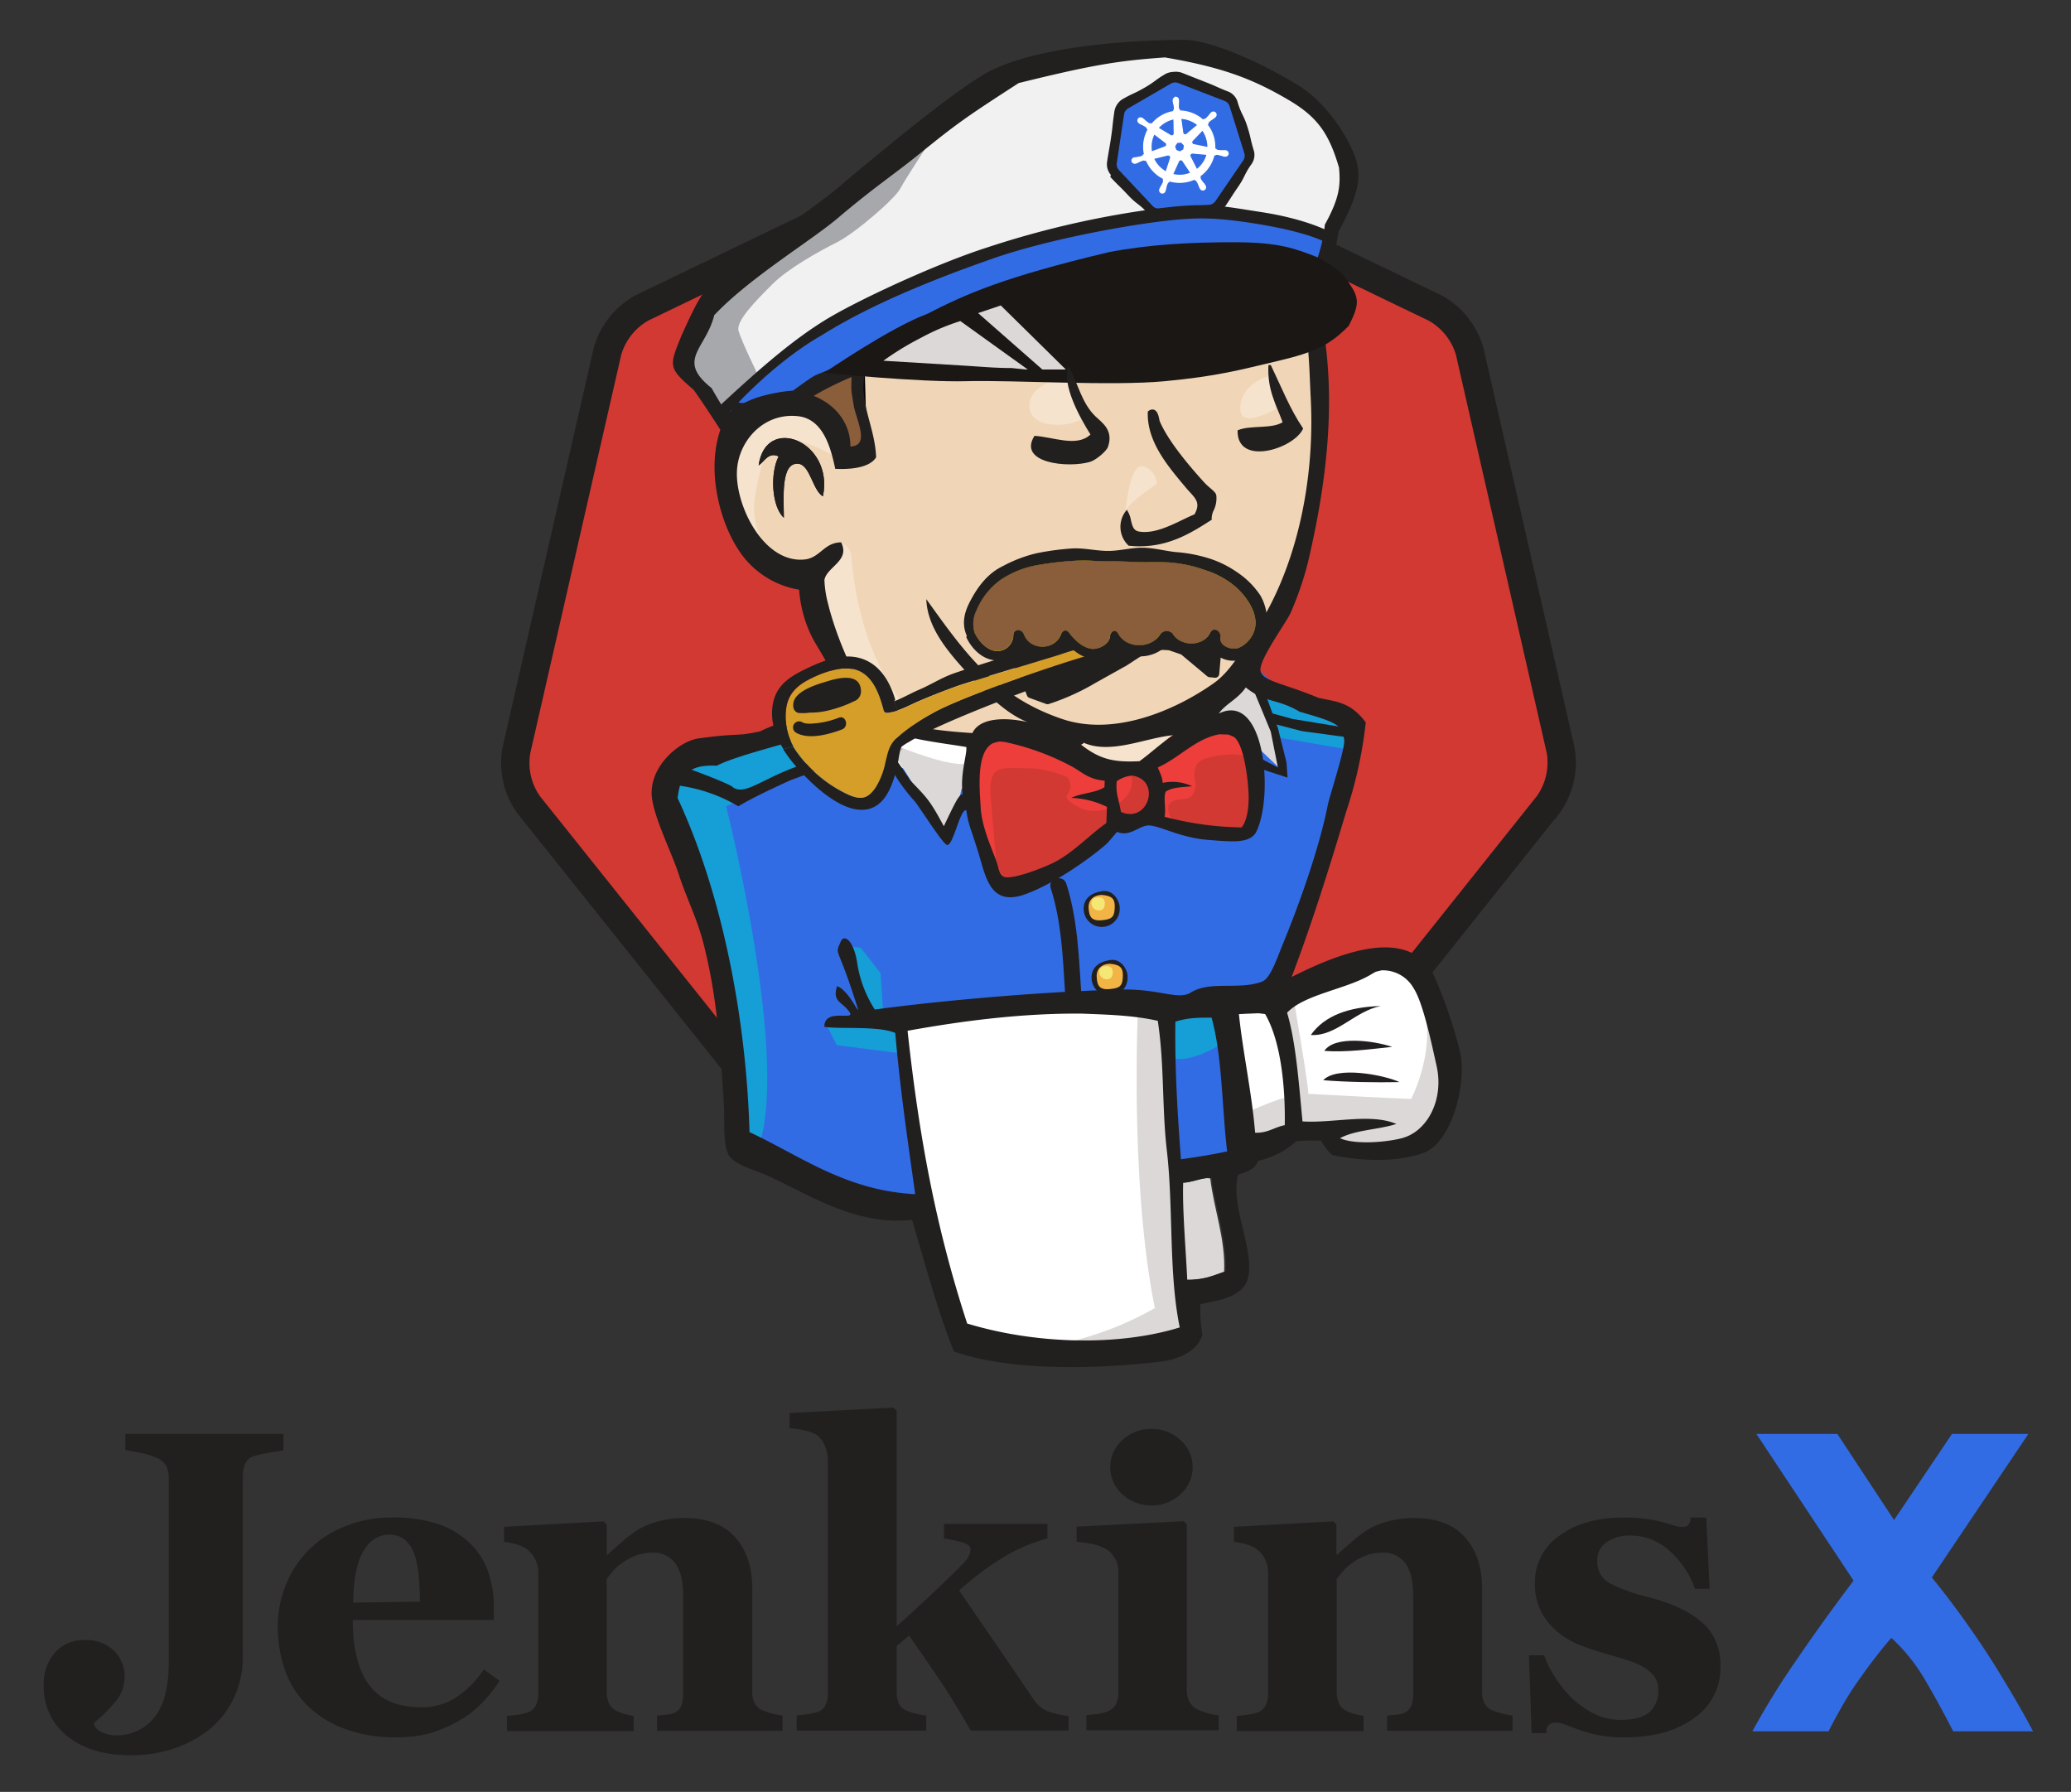 <svg viewBox="-10.84 -9.84 511.68 442.68" xmlns="http://www.w3.org/2000/svg"><rect x="-10.84" y="-9.84" width="511.68" height="442.68" fill="#333333" stroke="none"/><title>JenkinsX</title><defs><style>.cls-1{fill-opacity:0;stroke:#d23933;stroke-width:2.5px}.cls-12{fill:#d23933}.cls-10,.cls-5{fill:#326ce5}.cls-6{fill:#8a5d3b}.cls-7{fill:#dbd8d7}.cls-8{fill:#f6e3cd}.cls-9{fill:#159fd6}.cls-10{stroke:#326ce5}.cls-11{fill:#fff}.cls-13{fill:#ee3e3b}.cls-14{fill:#221f1f}.cls-17{fill:#f2b445}.cls-18{fill:#f5e776}</style></defs><path id="path90" d="M329.69 418.38l-.06 1.62c-2.21 1.45-5.77 1.43-8.2 2.65a21.06 21.06 0 0 1 8.82 2.23c-.05 1.34-.11 2.69-.16 4-4 2.77-7.74 6.89-12.5 9.49-2.26 1.23-10.16 4.39-12.56 3.83-1.35-.31-1.48-2-2-3.58-1.15-3.4-3.81-8.81-4-13.92-.3-6.46-1-17.28 6-15.95a62.39 62.39 0 0 1 16.49 6c2.6 1.53 4.14 3.32 8.17 3.63z" class="cls-1" transform="translate(-51.88 -209.05)"/><path fill="#d23933" stroke="#221f1f" stroke-width="7" d="M252.58 22.33a17.84 17.84 0 0 0-13.65 0l-91.17 43.9a17.88 17.88 0 0 0-8.51 10.72l-22.52 98.65a17.82 17.82 0 0 0 3 13.31l63.13 79.04a17.84 17.84 0 0 0 12.26 6h101.2a17.82 17.82 0 0 0 12.33-6l63.1-79.12a17.87 17.87 0 0 0 3-13.31l-22.48-98.57a17.88 17.88 0 0 0-8.51-10.68z"/><path id="path3565" fill="#f0d6b7" d="M354 258.41l5.38 8.61 6.62 12.09 1.67 30-5 25.83-9.17 22.92-8.75 12.08-6.25 6.67-16.67 2.5-22.49 2.5-14.59.41-14.17-.41-10.83-3.34-9.58-10.41-7.5-21.25L241 342l-10-3.33-5.83-9.58-4.17-13.73 4.58-12.09 10.84-3.75 8.75 4.17 4.17 9.17 5-.84 1.66-2.08-1.66-9.58-.34-12.09 1-6.79 1.5-.51 5-1.67c9.07-3 13.07-4.36 18.29-6.54l1-.41c2.92-1.24 4.7-2.08 10.42-4.81 13.21-6.32 19.44-8.47 26.57-8.47.46 0 1.4 0 2.92.1l5.21.26c3.4.16 6.2.27 8.92.34a109.46 109.46 0 0 0 13.92-.38 32.43 32.43 0 0 0 5.25-.98z" transform="translate(-51.88 -209.05)"/><path id="path3567" fill-opacity="0" stroke="#000" stroke-width="1.25" d="M302.12 49.36l5.38 8.61 6.62 12.09 1.67 30-5 25.83-9.17 22.92-8.75 12.08-6.25 6.67-16.67 2.5-22.49 2.5-14.59.41-14.17-.41-10.83-3.34-9.58-10.41-7.5-21.25-1.67-4.61-10-3.33-5.83-9.58-4.17-13.73 4.58-12.09 10.84-3.75 8.75 4.17 4.17 9.17 5-.84 1.66-2.08-1.66-9.58-.34-12.09 1-6.79 1.5-.51 5-1.67c9.07-3 13.07-4.36 18.29-6.54l1-.41c2.92-1.24 4.7-2.08 10.42-4.81 13.21-6.32 19.44-8.47 26.57-8.47.46 0 1.4 0 2.92.1l5.21.26c3.4.16 6.2.27 8.92.34a109.46 109.46 0 0 0 13.92-.38 32.43 32.43 0 0 0 5.25-.98z"/><path id="path30" d="M323.87 448.19l-59.58 2.5v10l5 35-2.5 2.92-41.67-14.17-2.91-5-4.21-47.08-9.54-28.36-2.09-6.66 33.34-22.92 10.41-4.17 9.17 11.25 7.92 7.09 9.17 2.91 4.16 1.25 5 21.67 3.75 4.58 9.59-3.33 13.91-9.37 8.22-4.48 7.45 43.85-4.59 2.5" class="cls-5" transform="translate(-51.88 -209.05)"/><path id="path3570" d="M254.36 281l-1.74 15.92 2.5 9.58-1.24 5-5 .84-4.17-9.17L236 299l-10.84 3.75-.64-5.45a15.2 15.2 0 0 0 6.38-.72c5.22-1.6 8.59-4.19 13.8-9.38l.49-.49.48-.47a43.65 43.65 0 0 1 3.74-3.46c1.59-.58 3.28-1.2 4.95-1.78z" class="cls-6" transform="translate(-51.88 -209.05)"/><path id="path3572" d="M229.07 297.07c.08 1 0 .07.64 2.79l-4.59 2.91-.64-5.45c2.6.17 1.07.17 4.59-.25z" class="cls-7" transform="translate(-51.88 -209.05)"/><path id="path38" d="M243 338.61l5.46-5.29a3.52 3.52 0 0 1 2.88 3.2c.41 2.92 1.66 29.17 19.58 43.34 1.63 1.29-13.34-2.09-13.34-2.09l-13.33-20.83" class="cls-8" transform="translate(-51.88 -209.05)"/><path id="path40" d="M319.08 326.05s1-12.63 4.37-11.66a4.68 4.68 0 0 1 3.4 4.37s-8.26 5.35-7.77 7.29" class="cls-8" transform="translate(-51.88 -209.05)"/><path id="path46" d="M247.21 311.94s-15.84-9.58-17.5-.41-5.42 15.83 2.5 25.41l-5.42-1.66-5-12.92-1.67-12.5 9.59-10 10.83.83 6.25 5 .42 6.25" class="cls-8" transform="translate(-51.88 -209.05)"/><path id="path3577" d="M256.24 280.38c-1 2.57-.37.85-1.52 5.25v-4.72l1.3-.44z" class="cls-8" transform="translate(-51.88 -209.05)"/><path id="path54" d="M259.29 381.52l-38.85 16.88s16.33 64.33 7.6 85.21l-5.83-2.08-.42-24.59L211 410.28l-4.59-12.92.94-9 43.46-13.08 8.52 6.2" class="cls-9" transform="translate(-51.88 -209.05)"/><path id="path56" d="M253.74 433.39l4.85 6.25.7 10.23-3.05.28S252 439.48 252 437.39a10.52 10.52 0 0 0-1.44-4.47" class="cls-9" transform="translate(-51.88 -209.05)"/><path id="path58" d="M263.46 452.78l-18.19-.31 2.52 4.94 15.67 2" class="cls-9" transform="translate(-51.88 -209.05)"/><path id="path60" d="M327.62 448.61l15.42-.42 3.75 38.34-15.79 2.08-3.34-40" class="cls-5" transform="translate(-51.88 -209.05)"/><path id="path62" d="M355.12 447.36s9.59-24.17 9.59-25.42 11.56-40.54 11.56-40.54l-22-14-3.73-3.4-10 10-4.71 21.25-14.83 6.59 5.82 46.09" class="cls-10" transform="translate(-51.88 -209.05)"/><path id="path64" d="M342.21 445.69l-14.59 2.92 2.09 11.67c5.41 2.5 14.58-4.17 14.58-4.17" class="cls-9" transform="translate(-51.88 -209.05)"/><path id="path66" d="M356.89 381.4l19.38 3.33-2-7.66-23.49-9.07 4 13.41" class="cls-9" transform="translate(-51.88 -209.05)"/><path id="path68" d="M277.92 530.7l-8.63-35-4.29-25.84-.71-19.17 39-2.08h24.29l-2.2 43.75 3.75 33.75-.42 6.25-31.67 2.5-19.16-4.16" class="cls-11" transform="translate(-51.88 -209.05)"/><path id="path70" d="M322.21 448.19s-2.09 43.34 4.16 74.17a79.55 79.55 0 0 1-30.83 10l35-1.25 4.17-2.5-5-68.33-1.25-14.59" class="cls-7" transform="translate(-51.88 -209.05)"/><path id="path72" d="M347.5 483.2l16.25-4.59 30.83-1.61 4.59-14.17-8.34-24.58-9.58-1.25-13.33 4.16-12.8 6.25-6.79-1.25-5.33 2.03" class="cls-11" transform="translate(-51.88 -209.05)"/><path id="path74" d="M347.21 474.86s10.83-5 12.5-4.58l-4.59-22.92 5.42-2.08s3.75 21.66 3.75 24.16c0 0 23.33 1.25 25.42 1.25 0 0 5-9.58 3.75-19.58l4.54 13.33.42 7.5-6.67 10-7.5 1.67-12.5-.42-4.17-5.41-14.58 2.08-4.58 1.67" class="cls-7" transform="translate(-51.88 -209.05)"/><path id="path80" d="M281.67 382.36l-11.55-1.25-10.83-3.34v3.75l4.15 7.21 17.81 6.13" class="cls-11" transform="translate(-51.88 -209.05)"/><path id="path82" d="M263 383.61s13 5.39 17.13 4.17l-4.69 19.62-7-11.67-6.65-10.45 1.25-1.67" class="cls-7" transform="translate(-51.88 -209.05)"/><path id="path84" d="M347.46 403.78a79.67 79.67 0 0 1-19-2.62c.38-2.3-.34-4.55.24-6.2 1.55-1.12 4.17-1.1 6.52-1.37a11.42 11.42 0 0 0-7.25-.82c-.05-1.59-.77-2.57-1.2-3.82 4-1.42 13.36-10.72 18.64-7.64 2.51 1.47 3.58 9.83 3.78 13.9.16 3.38-.31 6.78-1.68 8.57" class="cls-12" transform="translate(-51.88 -209.05)"/><path id="path86" d="M348 404.28a79.67 79.67 0 0 1-19-2.62c.38-2.3-.34-4.55.24-6.2 1.55-1.12 4.17-1.1 6.52-1.37a11.42 11.42 0 0 0-7.25-.82c-.05-1.59-.77-2.57-1.2-3.82 4-1.42 13.36-10.72 18.64-7.64 2.51 1.47 3.58 9.83 3.78 13.9.07 3.38-.4 6.78-1.73 8.57z" class="cls-1" transform="translate(-51.88 -209.05)"/><path id="path88" d="M313.65 392.22c0 .54 0 1.08-.07 1.62-2.2 1.45-5.77 1.43-8.19 2.65a21.14 21.14 0 0 1 8.82 2.23c-.06 1.34-.11 2.69-.16 4-4.05 2.77-7.74 6.89-12.51 9.49-2.25 1.23-10.16 4.39-12.55 3.83-1.36-.31-1.48-2-2-3.58-1.16-3.4-3.82-8.8-4.05-13.92-.29-6.45-.94-17.28 6-15.95a61.8 61.8 0 0 1 16.49 6c2.66 1.45 4.2 3.24 8.23 3.55" class="cls-12" transform="translate(-51.88 -209.05)"/><path id="path92" d="M317.67 399.93c-.62-3.52-1.34-4.52-1.06-7.59 9.38-6.26 11.14 10.74 1.06 7.59" class="cls-12" transform="translate(-51.88 -209.05)"/><path id="path94" d="M318.17 400.43c-.62-3.52-1.34-4.52-1.06-7.59 9.38-6.26 11.14 10.74 1.06 7.59z" class="cls-1" transform="translate(-51.88 -209.05)"/><path id="path96" d="M331.25 402.78s-2.92-4.17-.83-5.42 4.16 0 5.41-2.08 0-3.33.42-5.83 2.5-2.92 4.58-3.34 7.92-1.25 8.75.84l-2.5-7.5-5-1.67-15.83 9.22-.83 4.58v9.17" class="cls-13" transform="translate(-51.88 -209.05)"/><path id="path98" d="M287.5 416.53q-.75-9.75-1.62-19.49c-.88-9.7 2.33-8 10.74-8 1.28 0 7.91 1.53 8.38 2.5 2.27 4.64-3.8 3.61 2.62 7.11 5.41 2.95 15-1.79 12.8-8.36-1.23-1.46-6.39-.46-8.24-1.41l-9.76-5.07c-4.14-2.15-13.71-5.28-18.13-2.28-11.19 7.61.71 26.62 4.7 34.56" class="cls-13" transform="translate(-51.88 -209.05)"/><path id="path108" d="M244.36 321.83c-2.56-1.46-3.17-7.88-6.16-8.06-4.29-.26-3.51 8.33-3.49 13.35-3-2.67-3.47-10.92-1.3-15.15-2.47-1.21-3.57 1.34-4.94 2.23 1.76-12.78 18.7-5.93 15.89 7.63" class="cls-14" transform="translate(-51.88 -209.05)"/><path id="path118" d="M382.17 447.74c-6.45 1.29-11 7.56-17.27 7.16 3.46-4.88 9.51-6.93 17.27-7.16" class="cls-14" transform="translate(-51.88 -209.05)"/><path id="path120" d="M385 457.83c-5.25.56-11.43 1.41-16.76 1 2.53-3.85 12.25-2.52 16.76-1" class="cls-14" transform="translate(-51.88 -209.05)"/><path id="path122" d="M386.83 466.54c-5.9.12-13.25 0-18.86-.47 3.32-3.56 15-1.32 18.86.47" class="cls-14" transform="translate(-51.88 -209.05)"/><path id="path124" d="M340.06 490.35c.85 7.42 3.79 14.93 3.42 23.06-3.27 1.1-5.14 2.06-9.52 2.06-.31-6.91-1.23-17.46-1-24.05 2.16.15 5.33-1.53 7.06-1.07" class="cls-7" transform="translate(-51.88 -209.05)"/><path id="path126" d="M330.53 381c-3 1.93-4.73 5.66-7.58 7.72-6.31.32-16.87-2.37-21.51-6 .07-.29 5.87-1 5.88-1.33 6.77 3 21-3.06 27.82-3.67" class="cls-8" transform="translate(-51.88 -209.05)"/><path id="path3614" d="M279.78 272.07v.88l-.17 7-.4 3c-1.2 2.44-4.08 7.56-6 10.47l-.5-1.73c1.67-2.85 2.74-5.59 5.32-10.27v-8.6l1.26-.52z" transform="translate(-51.88 -209.05)"/><path id="path3616" d="M354.77 377.4l2.12 11.33-9.78-9.33-8.06-4.08 4.2-4.25 7.27-6z" class="cls-7" transform="translate(-51.88 -209.05)"/><path id="path3619" d="M229.16 297.56l.55 2.3-4.59 2.91-.47-4c2.1-.07 1.13.11 2.92-.44a8.51 8.51 0 0 0 1.59-.77z" class="cls-7" transform="translate(-51.88 -209.05)"/><path id="path3622" d="M244.36 321.83c-2.56-1.46-3.17-7.88-6.16-8.06-4.29-.26-3.51 8.33-3.49 13.35-3-2.67-3.47-10.92-1.3-15.15-2.47-1.21-3.57 1.34-4.94 2.23 1.76-12.78 18.7-5.93 15.89 7.63" class="cls-14" transform="translate(-51.88 -209.05)"/><path id="path3632" d="M256.6 381.4s-6.5 3-15.23 6.07c-11.4 3.2-16.4 9-19.6 5.93-4-2-11.67-4.67-11.67-4.67l-3.33 4.34a39.08 39.08 0 0 1 16.69 5.33c4.51-2.73 13.11-6.53 13.11-6.53l15.87-5.8 6.85-2.67z" class="cls-14" transform="translate(-51.88 -209.05)"/><path id="path3634" d="M360.36 376.82l12.91 2.12 1 2.46-11.62-1.58-7.88-2.05.13-2.45z" class="cls-14" transform="translate(-51.88 -209.05)"/><path id="path3636" d="M353.6 370.44l3.17 8.63 2.13 8.5.25 3.75-6.88-2.25-.25-2.75 4.75 2.5-1.77-8.88-4.5-10.87z" class="cls-14" transform="translate(-51.88 -209.05)"/><path id="path3650" fill="#f1f1f2" d="M259.29 272.32l-23.77 13.37-17 13.38-4.25-3.2-3.5-9.49 6.75-13.56L271 230.57l18.77-12.5 43.25-7.5 27.25 10.25 14.5 17.75-5.5 19-18.49-5.25-24.2.5-34.06 6.25z" transform="translate(-51.88 -209.05)"/><path id="path3652" d="M217.77 299.07l3.75 6.5 24.25-13.25L281 273.57l24.75-7.75 26.23-4.3 28.52 1.55 8.75 1.37v-7.12l-26-5.5-38 4.25-32.51 10.5-31.49 15.5-20 15z" class="cls-10" transform="translate(-51.88 -209.05)"/><path id="path3654" fill="#a6a8ab" d="M259.29 239.53l-28.43 24.31-13.09 7.75-7 14.79 2.8 7.49 5.94 6.87 9-8.47s-4.33-8.87-5-11.33 4.31-7.47 8.31-11.47 11.6-8.2 16-10.4 14.29-10.7 15.6-13.2 9.39-14.8 9.39-14.8z" transform="translate(-51.88 -209.05)"/><path id="path3661" d="M333.83 209.05c8.28.35 22 7.49 28.12 11.33 7.49 4.71 13.08 14.08 14.32 19s-.54 9.67-4.5 17c-1.33 7.75-2 11.33-2 11.33l-118.52 24.73s-8 3.23-12.55 6.93c-6.08-.05-12.18 4.45-12.18 4.45l-6.42 3.25s-4.66-7.34-7.66-11.53c-6.34-5.47-6.13-5.8-3-13.47 6-13.34 5.87-11.26 14-17.92s22.37-16.21 26-19.75c11.33-9.39 25.66-21.33 34.46-26.67 11.63-7.05 36.54-8.68 49.93-8.68zm-5 4.35c-11.06.78-17.27 1.67-36.1 6.33-12.86 8.3-15.36 10.06-24.33 17.34-6.83 5.53-11.16 8.22-20.34 16-6.64 5.63-21.86 14.79-30.55 24-2.07 8.37-9.49 11-.67 18 4 7 4 6.25 4 6.25a25.25 25.25 0 0 1 7.56-4 41.38 41.38 0 0 1 8.59-1.62c7.71-5.63 3.67-2.52 12.52-6.91s116.33-24 116.33-24a35.49 35.49 0 0 0 2.53-10.08c3.67-6.66 3.89-9.71 3.5-14.08-2.5-8.58-5.41-12.64-12.79-16.92-8.56-4.98-15.94-7.87-30.21-10.31z" class="cls-14" transform="translate(-51.88 -209.05)"/><path id="path3700" d="M315.31 436.39c2.88-.44 4.4 2.58 4.32 4.21a4.43 4.43 0 0 1-4.32 4.62 4.48 4.48 0 0 1-4.58-4.48c0-2.45 1.69-3.92 4.58-4.35z" class="cls-14" transform="translate(-51.88 -209.05)"/><path id="path3702" d="M312 440.6c-.13-2.08 1.31-3.25 3.24-3.3 2.39.21 3.29.86 3.22 3s-.41 3-3 3.23c-2.84.34-3.34-.86-3.46-2.93z" class="cls-17" transform="translate(-51.88 -209.05)"/><path id="path3704" d="M314.51 441.14a1.84 1.84 0 0 1-1.87-1.81c0-1 .73-1.44 1.76-1.44s1.56.49 1.56 1.49-.42 1.76-1.45 1.76z" class="cls-18" transform="translate(-51.88 -209.05)"/><path d="M349.91 250.1a114.6 114.6 0 0 0-6.3-18.58c-6.34-13.55-25.22-5.05-35.33 0 4.9-12.9 9.12-26.28 13.45-40.75a106.18 106.18 0 0 0 4.87-22.15c-3.83-5-6.83-5-11.67-6.06-9-3.73-13.81-4.09-14.33-6.65s6-11.43 7.38-14.23a80.22 80.22 0 0 0 4.25-12.24c5.94-25.08 8.37-51.05-.73-75.75a4.5 4.5 0 0 1-2 .83h.16l-.9.29c-1.95.49-1.23.44-2.13.49a3 3 0 0 1-.54 1.16l-.28.37a46.28 46.28 0 0 1 3.79 8.06c3 6 2.95 14.76 3.4 23.6 1.11 21.43-3.92 43.55-14.69 59-2.88 4.14-5.3 8.66-9.35 11.51-9.76 6.85-24.59 13.07-37.3 8.81-16.78-5.64-24.41-16.82-33.64-29.63.25 7 5.2 12.81 10.08 18.19 4.26 4.69 9.39 10 14.91 12.18-4.61-1.08-11.68-1.42-13.6 2.71-10.74-.71-20.73-1.81-25.81-9.09-4-5.74-8.07-15.5-9.9-23.05a26 26 0 0 1-.85-5.69c.6-3.27 6.42-4.71 4.13-9.28-4.23 0-5.18 3.85-9.06 4.23-10.05 1-17.14-13.32-16.68-21.95.38-7.35 6.59-14.38 15.08-13.45 6 .66 8 7.21 9.2 13 3.46.18 8.46-.15 10.1-2.85-.24-6.59-3.3-11.87-3.09-17.92a47.17 47.17 0 0 1 1-7.4 6.38 6.38 0 0 1-1.23.32 4 4 0 0 1-2.24-.23c-.12.94-.33 1.88-.37 2.83-.3 6.52-.32 5.18.48 10.05.86 3.74 3.84 9.55-.91 9.68.12-10.65-13.09-17.4-23-11.14V89l-.5.23a8 8 0 0 1-1.26.39c-1.38.17-3.44.3-4.52-.9a6.63 6.63 0 0 1 0 2.51c-.25 1.26-2 2.87-2.3 3.69-4.36 10.39-.86 24.06 4.18 31.45a22.06 22.06 0 0 0 14.74 9.47 31.25 31.25 0 0 0 3.06 11.45c1.16 2.55 7.91 12 6.31 15.21-.8 1.65-16.62 6.94-19 8.35-6.36 1.34-5 .34-14.7 1.67-5 .33-13.16 7.13-12 15 .78 5.31 4.86 13.33 6.59 18.65 1.87 5.74 4.55 11 6.09 17 3.42 13.28 4.13 25.79 5 38.77.32 5.07-.22 10.45 1.1 13.26s6.4 3.82 10 5.51c10.51 4.86 21.66 12.29 35.45 10.81 3.29 11.05 6.4 22.82 10.34 32.5 14.14 5.08 36.46 4.29 51.16 2.52 4.46-.54 9.18-2.74 10.23-6.62a39.31 39.31 0 0 1-.51-7.57c4.59-.95 10.85-1.74 11.86-6.82 1.42-7.14-4.51-17.36-2.53-25.18 2.66-.87 5.5-1.54 5.08-5.74 4.48-2.33 9.8-2.86 15.48-2.64a12 12 0 0 0 2.7 3.55c7.95 1.6 15.66 1.73 22.26-.42 7.48-2.44 11.05-17.73 9.34-25zm-56.06-78c2.52 1.46 3.59 9.83 3.78 13.9.16 3.37-.3 6.78-1.68 8.57a79.14 79.14 0 0 1-19.05-2.62c.38-2.29-.33-4.54.24-6.19 1.56-1.13 4.17-1.11 6.53-1.37a11.36 11.36 0 0 0-7.25-.82c-.06-1.59-.77-2.58-1.2-3.82 5.3-2.33 9.39-7.2 15.29-8.2 2.68.17 1.61-.15 3.34.59zm-37 1.53c6.76 3 15.36-1.23 22.19-1.84-3 1.94-5.49 4.36-8.34 6.42-6.32.32-9.77-.43-14.41-4.06.07-.2.54-.12.55-.48zm9.27 17.12c-.62-3.51-1.33-4.52-1.05-7.59a7.64 7.64 0 0 1 3.82-1.39c7.23 1.04 4.07 11.94-2.77 8.98zm-31.89-16.87a8.29 8.29 0 0 1 1.94-.53l1.22.11a62.39 62.39 0 0 1 16.49 6c2.66 1.45 4.19 3.25 8.22 3.56l-.06 1.61c-2.21 1.45-5.77 1.43-8.19 2.65a21.36 21.36 0 0 1 8.81 2.23c-.05 1.35-.1 2.7-.16 4-4 2.77-7.74 6.9-12.5 9.5-2.26 1.22-10.16 4.39-12.56 3.83-1.35-.32-1.47-2-2-3.59-1.15-3.39-3.81-8.8-4-13.91-.18-3.64-1.22-13.12 2.83-15.46zm-25.63-3.61c3.53 2.45 14.11 3.53 19.3 4.44.27 1.66-1.55 6.43-.92 11.68-.91-.05-2.11 2.63-4.63 7.88-3.37-6.25-4-6.88-8.25-11.25-4.21-6.63-7.98-10.2-5.46-12.75zm19.52 146.86c-7.67-23.49-11.85-45.79-14.73-72.32 14.2-2.56 28.58-4.35 43-4.24 6.3.25 12.64.39 18.82 1.78 1.67 10.85 1 21.55 2.26 32.19 1.62 14.15.41 30.29 3.17 43.55-15.03 4.66-35.52 4.21-52.52-.96zm63.88-12.9c-3.26 1.1-5.14 2.07-9.51 2.06-.31-6.9-1.24-17.46-1-24 2.18-.06 4.18-1 6.34-1.16l.71.08c.86 7.38 3.8 14.9 3.43 23.02zm-11.06-27.67c-.87-11.41-1.54-22.65-1.38-34 3.1-1 5.83-1 8.94-1 2.69 9.71 2.53 22.07 3.85 33.05-4.1.85-7.07 1.34-11.44 1.95zm2.4-41.17c-3.4 2-8.09-1.27-18.58-.72-18 .49-42.87 2.63-59.46 4.89a29.32 29.32 0 0 1-4.37-11.61c-.83-5.32-3.17-7.21-4.05-5.17-1.55 3.61-.85.35 4.05 16 1 3.34-1.79-3.86-4.95-5-1.24 3.9 1.15 3.77 3 6.3s-6.18-1.12-6.15 3.75c4 .64 13.21-.31 17.52 1.51 1.13 13.23 2.95 25.78 4.93 39.84-17.17-.89-28.29-9.43-40.94-15.34-.79-28-6.71-58.81-17.76-82.51.67-6 3-8.34 9.67-8 5.68-3 22.86-6.64 33-10.63 1.05-.41 5.94 6.08 7.07 6.89 3.44 4.4 3.69 6.78 8.94 12.65 1.62 2.13 6.63 10.07 7.8 10.63 1.54.73 3.34-9.22 4.85-8.5.45 3.31 1 4.16 2.81 9.9 2 6.34 2.89 14.14 12 10.72s19.16-11.54 20.19-12.71 1.48-1.76 2.25-2.61c3.37 1.41 5.57-1.85 8.16-1.57 3 .32 7.59 3 14.17 3.54s10.17.83 11.92-1.72c4.53-8.55 2.45-35.09-9.11-29.49 1.62-2.37 4.68-3.52 6.65-6.44 4.88 3.93 7.65 2.65 13.32 6 9.5 2.71 10.49 3.33 11 7 .28 2.06-3.6 13.76-4.06 16.07-2 10.12-6.65 23.49-11 34.09-1.6 3.86-3.12 8.68-5.22 9.51-5.79 2.18-12.78-.32-17.68 2.73zm23.28 32.73c-2.57.49-4.23 2-7.36 1.87-.79-9.75-3.05-20-4-29.29 2.66-.14 1-.06 4.87-.22l1.61.2c4.1 7.09 4.99 18.88 4.85 27.44zm28.74 3.27c-4.74 1.15-12 1.45-15.11-.05 3.8-2.07 9.5-2.08 13.9-3.51-6.3-2.71-15.61-.15-23.18-.63-.91-9.34-1.6-19.47-3.81-26.85 4.41-4.69 15.08-5.82 21.14-9.7 1.15-.62.45-.31 2.17-.77a8.71 8.71 0 0 1 7.94 4.4c2.33 3.52 4.5 13.87 5.72 19.37 1.79 8.19-2.3 16.16-8.8 17.74z" class="cls-14"/><path d="M248.76 209.56c2.66 8.32 3 17 3.53 25.65.17 2.56 4.17 2.58 4 0-.59-9-.91-18.06-3.67-26.72-.78-2.44-4.64-1.4-3.86 1.07z" class="cls-14"/><path id="path3700-2" d="M313.36 419.37c2.88-.43 4.4 2.59 4.32 4.22a4.42 4.42 0 0 1-4.32 4.61 4.47 4.47 0 0 1-4.58-4.47c0-2.45 1.69-3.93 4.58-4.36z" class="cls-14" data-name="path3700" transform="translate(-51.88 -209.05)"/><path id="path3702-2" d="M310 423.58c-.14-2.07 1.31-3.24 3.24-3.29 2.39.21 3.29.85 3.22 3s-.41 3-3 3.24c-2.8.32-3.3-.87-3.46-2.95z" class="cls-17" data-name="path3702" transform="translate(-51.88 -209.05)"/><path id="path3704-2" d="M312.56 424.13a1.84 1.84 0 0 1-1.87-1.81c0-1 .73-1.44 1.76-1.44s1.56.49 1.56 1.49-.42 1.76-1.45 1.76z" class="cls-18" data-name="path3704" transform="translate(-51.88 -209.05)"/><path id="path42" d="M355 292s-6.87 1.45-7.5 7.5 7.5 1.25 8.75.83" class="cls-8" transform="translate(-51.88 -209.05)"/><path id="path44" d="M304.55 292.42s-9.17 1.25-9.17 7.08 10.42 5.42 13.34 2.92" class="cls-8" transform="translate(-51.88 -209.05)"/><path id="path102" d="M354.47 289.39h.54c2.57 5.33 4.79 11 8 15.68-2.17 5-16.42 9.52-16.2.45 3.08-1.35 8.4-.27 11.13-2-1.58-4.34-3.86-8-3.5-14.17" class="cls-14" transform="translate(-51.88 -209.05)"/><path id="path3663" fill="#1a1715" d="M244.67 291.32s23.85 2.38 35.13 2.06 36 1.25 49.07 0 18.3-2.74 27.9-5 13-4.13 17.5-8.67c2.67-5.25 2.67-6.91 0-10.66-1.75-3.25-7.15-6.05-7.9-6.35-5.4-2.12-9.48-3.65-20.35-3.65s-21 .53-31 2.45c-26 6.18-35.26 10.3-45 15.3-8.94 3.27-25.35 14.52-25.35 14.52z" transform="translate(-51.88 -209.05)"/><path id="path3667" d="M278.32 278.53a54.05 54.05 0 0 0-9.75 4.14 71.34 71.34 0 0 0-9.28 5.66l19 1.15c5.39.32 8.37.65 12.71.65 4.4.49 3.94.34 3.94.34z" class="cls-7" transform="translate(-51.88 -209.05)"/><path id="path3669" d="M282.7 276.56l15.87 13.93h5.8l-16.07-15.82z" class="cls-7" transform="translate(-51.88 -209.05)"/><path id="path104" d="M305 289.53c2.43 4.47 3.22 9.16 6.68 12.53 1.56 1.52 4.59 3.37 3.09 7.59-.35 1-2.92 3.22-4.4 3.66-5.41 1.6-18 .33-13.75-6.42 4.48.21 10.49 2.91 13.84-.34-2.57-4.11-7.15-12.23-5.46-17" class="cls-14" transform="translate(-51.88 -209.05)"/><path d="M289.66 112.46c-.14-.57-.77-1.11-1.56-1.79a15.38 15.38 0 0 1-1.24-1.14c-3.95-4.32-9.11-10.47-11.16-15.29a2.93 2.93 0 0 1-.11-.48c-.18-.86-.43-2-1.26-2.36a1.42 1.42 0 0 0-1.39.29l-.2.15v.24c-.19 7 4.71 12.91 8.64 17.63l.71.84c.33.41.67.78 1 1.14 1.61 1.74 2.68 2.91 1.18 5.55-.87.34-1.86.82-2.9 1.32-3.24 1.57-7.28 3.52-10.78 2.92-1.32-.23-1.62-1.18-2-2.74a7 7 0 0 0-.65-2l-.38-.65-.45.6a6.37 6.37 0 0 0 .82 8.2l.12.1h.16a24.13 24.13 0 0 0 2.51.13c7.6 0 13.08-3.53 17.58-6.41l.27-.18-.05-.32a5 5 0 0 1 .48-1.93 6.68 6.68 0 0 0 .66-3.82z" class="cls-14"/><path id="path4067" d="M311.76 367.88l7.26-4.05h.05l5.42-3.52a.81.81 0 0 1 .33-.14 15.21 15.21 0 0 1 4.94-.31 1.09 1.09 0 0 1 .26.05l2.67.92a1.17 1.17 0 0 1 .31.17l6.32 5.29a1 1 0 0 0 .53.22l1.35.13a1 1 0 0 0 1.07-.88l.4-4.49a.94.94 0 0 1 .13-.4l3.45-6a1 1 0 0 0-.74-1.45l-5.18-.52h-.2l-8.06.83H332l-9.15-.09h-.07a215.26 215.26 0 0 1-24.2.67 85.9 85.9 0 0 0-9.44.73 1 1 0 0 0-.54.24l-.7.63a1 1 0 0 0-.11 1.32l1.55 2a1.49 1.49 0 0 1 .14.24 54 54 0 0 0 3.47 6.84l.06.13 1.77 4.6a1 1 0 0 0 .57.57l4.19 1.52a1 1 0 0 0 .63 0 57.2 57.2 0 0 0 11.59-5.25z" class="cls-14" transform="translate(-51.88 -209.05)"/><g id="_Group_" data-name="&lt;Group&gt;"><path d="M315.59 358.41c1 1.83.69 2.77-.68 4.15-.07.06-39.09 13.44-49.16 19.88a11.61 11.61 0 0 0-2.05 1.33v.15c-.63 1.6-.68 3.74-1.15 5.42-.92 3.29-2.24 7.54-5.52 9.21-6.74 3.45-16.22-6.26-20-10.81a33.6 33.6 0 0 1-2.48-3.43l2.43-.68c.18.3.36.59.56.88a32.45 32.45 0 0 0 13.11 11.05c3 1.28 4.73 1.08 6.71-1.89a18.9 18.9 0 0 0 2.36-6.13c.56-2.27.89-4.24 2.57-5.84a50 50 0 0 1 8.95-6.21c7.78-4.55 38.6-14.8 41.43-15.05.55 0 .59.21 0-.9-.85-.93-2.67-.6-4.66-.17l-1.77.47c-1.48.4-2.92.93-4.38 1.37-2.91.89-21.62 6.5-24.49 7.54q-4.74 1.71-9.37 3.69c-1.58.68-3.45 1.68-5.24 2.29l-.83-2.26c2.06-.77 4.38-2.11 6.22-2.88 2.81-1.2 5.42-2.89 8.29-3.93 5.39-1.94 26.85-8.57 32.48-9.71 2.66-.52 5.24-.23 6.67 2.46z" class="cls-14" transform="translate(-51.88 -209.05)"/><path fill="#d59e29" d="M312.75 359.54c.58 1.11.54.89 0 .9-2.83.25-33.65 10.5-41.43 15.05a50 50 0 0 0-8.95 6.21c-1.68 1.6-2 3.57-2.57 5.84a18.9 18.9 0 0 1-2.36 6.13c-2 3-3.74 3.17-6.71 1.89a32.45 32.45 0 0 1-13.11-11.05c-.2-.29-.38-.58-.56-.88a15.21 15.21 0 0 1-1.83-8.66c.33-4.3 2.79-6.49 6.29-8.18a26.74 26.74 0 0 1 5.78-2.12c7.76-1.74 10.41 3.67 12.07 10 .23.85.95.68 1.73.55a9.9 9.9 0 0 0 1.75-.47c1.79-.61 3.66-1.61 5.24-2.29q4.62-2 9.37-3.69c2.87-1 21.58-6.65 24.49-7.54 1.46-.44 2.9-1 4.38-1.37l1.77-.47c1.98-.45 3.8-.78 4.65.15z" transform="translate(-51.88 -209.05)"/><path d="M263.87 384.3l.14-.07c-.18.24-.52.48-.14.07zM262 372.47l.83 2.26a9.9 9.9 0 0 1-1.75.47c-.78.13-1.5.3-1.73-.55-1.66-6.31-4.31-11.72-12.07-10a26.74 26.74 0 0 0-5.78 2.12c-3.5 1.69-6 3.88-6.29 8.18a15.21 15.21 0 0 0 1.83 8.66l-2.43.68c-2-3.25-3.27-6.91-2.68-10.8.74-4.83 4-7 8.15-9 3.88-1.89 8.74-3.88 13.11-2.78 5 1.24 7.66 5.7 9 10.24.06.29-.3.56-.19.52z" class="cls-14" transform="translate(-51.88 -209.05)"/></g><path d="M185.79 171.14c3.14 1.87 8.29.41 11.4-.77 1.79-.68 1-3.58-.8-2.9a21.08 21.08 0 0 1-5.43 1.35c-1.09.1-2.66.32-3.66-.27a1.5 1.5 0 0 0-1.51 2.59zm7.72-11.44c1.49-.43 3.13-1.23 4.67-1a4.75 4.75 0 0 1 2 .62 2.8 2.8 0 0 1 .62 2.08c-.11.94-1.52 1.17-2.39 1.54-3.26 1.38-6.63 2.58-10.14 2.11-.48-.07-1.4.49-1.77.18s-.24-1.44 0-1.86c3.16-2.42 4.32-2.9 7.01-3.67z" class="cls-14"/><path d="M193.8 160.79c1.35-.43 3.33-1.43 4.75-.91 2 .75.47 1.38-.47 1.95a17.43 17.43 0 0 1-8.27 2.16 10.56 10.56 0 0 0-2.46 0c0-.07 1.36-.9 1.59-1.05a17.6 17.6 0 0 1 4.86-2.19 1.13 1.13 0 0 0-.59-2.17c-2.52.74-7.73 2.36-8.05 5.4-.12 1.08.18 2 1.27 2.31a12 12 0 0 0 2.86-.09 17.61 17.61 0 0 0 3.9-.38 30.51 30.51 0 0 0 6.94-2.4 2.59 2.59 0 0 0 1.74-2.75c-.29-4.52-6-2.94-8.66-2.09-1.38.48-.79 2.65.59 2.21zM298.96 27.43c-.93-3-.68-3.06-1.62-6s-1.41-2.84-2.34-5.82a4 4 0 0 0-2.24-2.77c-2.94-1.13-2.87-1.29-5.81-2.42l-5.83-2.3a4.64 4.64 0 0 0-2.16-.19 4.67 4.67 0 0 0-1.7.42c-2.73 1.57-2.55 1.87-5.27 3.45s-2.86 1.34-5.58 2.91a4.46 4.46 0 0 0-1.95 3.2c-.46 3.09-.33 3.11-.79 6.2s-.55 3.07-1 6.16a4 4 0 0 0 .91 3.05c.09.11-.15.5-.05.6 2.14 2.29 2.23 2.2 4.38 4.49s2.5 1.94 4.65 4.22a4.09 4.09 0 0 0 2.81 1.69c.1 0 .19-.5.3-.51 3.14-.24 3.15-.09 6.29-.34s3.17.2 6.31 0a4.67 4.67 0 0 0 3.32-1.92c1.76-2.59 1.69-2.64 3.46-5.22s1.4-2.84 3.17-5.43a3.91 3.91 0 0 0 .74-3.47zm-7.46 6.45c-1.76 2.57-1.91 2.49-3.66 5-3.1.24-3.11.32-6.23.56s-3.14.24-6.28.48c0 0 .14-.07.12-.09-2.15-2.29-2.4-2-4.55-4.33s-2-2.47-4.11-4.75c0 0-.18.11-.18.07.46-3.09.34-3.11.8-6.2s.55-3.07 1-6.16v-.24c2.73-1.57 2.94-1.19 5.67-2.76s2.66-1.68 5.31-3.2c2.49 1.89 3 1.16 5.92 2.29s3 1.05 5.9 2.18c.05 0 .41-.19.42-.15.94 3 .65 3.07 1.58 6.06s.69 3.05 1.62 6c0 0 .43.12.43.15-1.75 2.67-1.99 2.5-3.76 5.09z" class="cls-14"/><path d="M279.24 10.54a2.32 2.32 0 0 0-.79.27l-10.58 6.14a2.14 2.14 0 0 0-1 1.51l-1.79 12a2 2 0 0 0 .41 1.57 1 1 0 0 0 .13.16l8.34 8.87a2.14 2.14 0 0 0 1.71.65l12.2-.95a2.1 2.1 0 0 0 1.58-.91l6.87-10.05a2.09 2.09 0 0 0 .27-1.8l-3.63-11.58a2.09 2.09 0 0 0-1.25-1.33l-11.4-4.39a2.17 2.17 0 0 0-1.07-.16z" class="cls-5"/><path id="path3059" fill="#fff" stroke="#fff" stroke-width=".25" d="M279.64 14.22a.72.72 0 0 0-.62.8h0v.17a4.27 4.27 0 0 0 .14.64 6.82 6.82 0 0 1 .17 1.22.77.77 0 0 1-.19.37v.29a8.68 8.68 0 0 0-5.43 3.15l-.26-.15a.58.58 0 0 1-.41 0 7 7 0 0 1-1-.75 4.11 4.11 0 0 0-.48-.44l-.16-.11a.79.79 0 0 0-.48-.14.65.65 0 0 0-.52.28.73.73 0 0 0 .24 1h0l.15.1a5.35 5.35 0 0 0 .59.29 6.74 6.74 0 0 1 1.06.63.85.85 0 0 1 .17.38l.23.18a8.74 8.74 0 0 0-.91 6.21l-.28.11a.88.88 0 0 1-.26.31 6.36 6.36 0 0 1-1.2.3 5.13 5.13 0 0 0-.65.1h-.18 0a.72.72 0 0 0-.51.87.73.73 0 0 0 .91.43h0l.18-.05c.22-.08.38-.19.59-.28a5.8 5.8 0 0 1 1.15-.44.76.76 0 0 1 .4.1l.29-.07a8.83 8.83 0 0 0 4.29 4.57l-.1.31a.73.73 0 0 1 .09.38 7.48 7.48 0 0 1-.53 1.14 5.24 5.24 0 0 0-.32.57c0 .06-.05.14-.08.19a.72.72 0 0 0 .37.94.7.7 0 0 0 .9-.45h0c0-.06.06-.13.07-.18a5.35 5.35 0 0 0 .15-.64 4.89 4.89 0 0 1 .43-1.26.59.59 0 0 1 .28-.16l.13-.29a8.84 8.84 0 0 0 5.12 0 8.54 8.54 0 0 0 1.13-.44l.17.25a.54.54 0 0 1 .36.18 6.25 6.25 0 0 1 .55 1.1c.09.21.14.4.25.61 0 0 .07.11.1.17a.68.68 0 1 0 1.17-.68l-.1-.17a5.47 5.47 0 0 0-.4-.52 6.33 6.33 0 0 1-.69-1 .56.56 0 0 1 0-.41s-.09-.19-.13-.26a8.83 8.83 0 0 0 3.52-5.22h.29a.58.58 0 0 1 .37-.17 6.46 6.46 0 0 1 1.21.26c.22.06.39.14.63.19h.17a.7.7 0 0 0 .83-.56.72.72 0 0 0-.63-.78h-.2a4.85 4.85 0 0 0-.66 0 6.38 6.38 0 0 1-1.23-.11.7.7 0 0 1-.31-.27l-.28-.06a8.8 8.8 0 0 0-1.89-6l.23-.24a.55.55 0 0 1 .09-.39 6.32 6.32 0 0 1 1-.78 5.82 5.82 0 0 0 .53-.38l.14-.13a.68.68 0 1 0-.92-1l-.14.13a4.82 4.82 0 0 0-.41.51 6.71 6.71 0 0 1-.85.89.73.73 0 0 1-.41.08l-.24.21a8.88 8.88 0 0 0-5.84-2.28v-.3a.55.55 0 0 1-.25-.33 6.14 6.14 0 0 1 0-1.23v-.65a1.23 1.23 0 0 0 0-.19.71.71 0 0 0-.73-.7zm-.44 5.32l.07 3.56h0a.6.6 0 0 1-.55.62.56.56 0 0 1-.36-.09h0l-3.07-1.84a7 7 0 0 1 3.22-2.09 4.35 4.35 0 0 1 .69-.16zm1.7-.14a7.11 7.11 0 0 1 4.21 1.64l-2.74 2.28h0a.61.61 0 0 1-.83-.05.56.56 0 0 1-.15-.34h0zm-6.58 3.82l2.84 2.17h0a.6.6 0 0 1 .14.82.63.63 0 0 1-.29.23h0l-3.33 1.25a7 7 0 0 1 .64-4.47zm11.95-.93a7.26 7.26 0 0 1 1 2.06 7.1 7.1 0 0 1 .32 2.26l-3.5-.72h0a.6.6 0 0 1-.48-.68.57.57 0 0 1 .16-.33h0l2.46-2.57zm-6.31 3.07l1.09-.09.74.79-.16 1.08-.94.55-1-.4-.33-1zm3.71 2.62h.15l3.57.32a7 7 0 0 1-2.55 3.77l-1.62-3.2h0a.59.59 0 0 1 .23-.79.65.65 0 0 1 .22-.08zm-5.92.48a.59.59 0 0 1 .61.42.59.59 0 0 1 0 .37h0l-1.1 3.38a7.1 7.1 0 0 1-3.09-3.31l3.45-.86h.12zm3.07 1.2a.55.55 0 0 1 .28 0 .56.56 0 0 1 .29.23h0l2 3-.68.25a7 7 0 0 1-3.83.1l1.47-3.25h0a.58.58 0 0 1 .47-.33z"/><path id="path3665" d="M369.27 256.32l-.75 2.75s-3.93-2.36-15.89-4.38-16.88-1.8-26.05-.62-27.39 4.51-40.36 9.05-29.42 10.92-42 18.82c-12.85 7.28-24.63 20.58-24.13 20.83s-2.26-.86-2.26-2.36c11.5-10.75 19.19-17.22 26.87-22s27.66-14.09 40.59-18.18a228.94 228.94 0 0 1 41.26-9.44c12.74-1.65 15.58-.81 26.33.85s16.39 4.68 16.39 4.68z" class="cls-14" transform="translate(-51.88 -209.05)"/><path fill="#fff100" d="M235.53 152.04a3.56 3.56 0 0 1-.8-.08c-2.71-.53-4.78-3.07-5.72-5.09a8.23 8.23 0 0 1 .41-6.21 19 19 0 0 1 6.19-8 24.45 24.45 0 0 1 9.69-3.91 78 78 0 0 1 10.17-1.13h1.25c1 0 2 .06 3 .11s1.94.11 2.9.11h1.5c1.3 0 2.61.06 3.88.11.93 0 1.85.08 2.77.09h3.92c1.12 0 2.43 0 3.76.12a34.05 34.05 0 0 1 8.8 1.93 22.34 22.34 0 0 1 8 4.42c1.67 1.54 6.92 7 4.51 12.46a8 8 0 0 1-4.31 4.26 4.42 4.42 0 0 1-1.4.22 5 5 0 0 1-3.65-1.5 3.12 3.12 0 0 1-.74-2.55.55.55 0 0 0-.13-.43.51.51 0 0 0-.31-.18c-.09 0-.17.17-.2.22a6 6 0 0 1-5.51 3.2 6.33 6.33 0 0 1-5.51-2.93.77.77 0 0 0-.56-.17.93.93 0 0 0-.73.26 7.07 7.07 0 0 1-6.14 3.27 6.64 6.64 0 0 1-6-3.29.76.76 0 0 0-.1-.15.87.87 0 0 0-.11.39c-.19 2.33-2.88 3.95-5.18 3.95a4.47 4.47 0 0 1-.75-.06c-2-.4-4-1.84-6-4.42l-.07-.07a.86.86 0 0 0-.13.24 6 6 0 0 1-11.07 0 .53.53 0 0 0-.48-.38.22.22 0 0 0-.12 0 .46.46 0 0 0-.05.27 4.54 4.54 0 0 1-1.35 3.31 5.21 5.21 0 0 1-3.63 1.61z"/><path d="M294.56 135.23c2.91 2.69 6.08 7.23 4.27 11.32a7 7 0 0 1-3.72 3.72c-1.63.56-4.81-.33-4.47-2.74.21-1.45-1.76-2.57-2.53-1-1.66 3.43-7.23 3.53-9.27.19a2 2 0 0 0-3 .09c-2.19 3.69-8.35 3.74-10.4 0-.72-1.33-2-.69-2.08.64-.16 2-3 3.32-4.75 3-2.2-.43-4.09-2.37-5.41-4-.73-.93-1.59-.44-1.92.44-1.53 4.08-7.68 4.07-9.19 0-.53-1.43-2.65-1.41-2.59.3a4 4 0 0 1-4.58 3.76c-2.24-.44-4.09-2.58-5-4.54a7.4 7.4 0 0 1 .44-5.41 17.89 17.89 0 0 1 5.83-7.52 23.58 23.58 0 0 1 9.3-3.75 78 78 0 0 1 10-1.11c2.53-.14 5.09.24 7.65.18s5.07.14 7.61.19 5.1-.08 7.62.12a33.23 33.23 0 0 1 8.55 1.88 21.39 21.39 0 0 1 7.64 4.24z" class="cls-6"/><path d="M298.83 146.55c1.81-4.09-1.36-8.63-4.27-11.32a21.39 21.39 0 0 0-7.61-4.21 33.23 33.23 0 0 0-8.55-1.88c-2.52-.2-5.06-.07-7.62-.12s-5.07-.25-7.61-.19-5.12-.32-7.65-.18a78 78 0 0 0-10 1.11 23.58 23.58 0 0 0-9.3 3.75 17.89 17.89 0 0 0-5.83 7.52 7.4 7.4 0 0 0-.44 5.41c.92 2 2.77 4.1 5 4.54a4 4 0 0 0 4.58-3.82c-.06-1.71 2.06-1.73 2.59-.3 1.51 4.08 7.66 4.09 9.19 0 .33-.88 1.19-1.37 1.92-.44 1.32 1.68 3.21 3.62 5.41 4 1.74.33 4.59-1 4.75-3 .11-1.33 1.36-2 2.08-.64 2.05 3.73 8.21 3.68 10.4 0a2 2 0 0 1 3-.09c2 3.34 7.61 3.24 9.27-.19.77-1.6 2.74-.48 2.53 1-.34 2.41 2.84 3.3 4.47 2.74a7 7 0 0 0 3.69-3.69zm1.72-9.3a12.77 12.77 0 0 1 1.58 7.89c-.44 3.66-3.41 7.4-7.08 8.14a6.61 6.61 0 0 1-6.71-2.83c-3.08 2.51-8 1.95-11-.76a9.25 9.25 0 0 1-6.22 2.62 9 9 0 0 1-6.29-2 6.42 6.42 0 0 1-4.83 2.56c-2.85.25-5.33-1.64-7.26-3.63a7.53 7.53 0 0 1-6.06 3.19 7.16 7.16 0 0 1-5.33-1.93 6.73 6.73 0 0 1-5.46 2.83c-3.67.11-6.53-2.65-8-5.77 0-.07.16-.21.14-.28s0-.11-.06-.16c-1.22-2.92-.58-5.62.84-8.35 1.92-3.7 4.41-7 8.21-8.8a33.68 33.68 0 0 1 8.28-3.14 65.42 65.42 0 0 1 8.84-1.18c3-.15 6 .64 8.9.61 2.71 0 5.49-.79 8.29-.79s5.51.77 8.25 1.07a36.56 36.56 0 0 1 8.09 1.5 25.8 25.8 0 0 1 7.16 3.5 20.63 20.63 0 0 1 5.72 5.71z" class="cls-14"/><path d="M471.73 417.87q-3.11-6.13-6.79-12.44a45.07 45.07 0 0 0-8.47-10.64q-1.49 1.63-3.76 4.56c-1.52 1.94-3 4-4.55 6.19s-2.94 4.46-4.26 6.8-2.3 4.19-2.95 5.53h-18.83a191.18 191.18 0 0 1 11-17.77q6.23-9.15 14-19.46l-24-36.23h20l14 21.27 14.31-21.27h18.87l-23.84 35.45a224.57 224.57 0 0 1 15.44 21.54q6.06 9.79 9.56 16.47z" class="cls-5"/><path d="M59.2 344.41H20.12v4c.94.12 2.17.36 3.63.65a17.7 17.7 0 0 1 3.76 1.12 4.92 4.92 0 0 1 2.76 2.17 7 7 0 0 1 .58 3.11v45.49c0 6-1.17 10.5-3.52 13.44a11.63 11.63 0 0 1-9.74 4.45 7.69 7.69 0 0 1-3.16-.7 3.77 3.77 0 0 1-2-1.76v-.65a35.4 35.4 0 0 0 5.22-5.16 9.38 9.38 0 0 0 2.29-6.1 8.85 8.85 0 0 0-2.63-6.52 9.71 9.71 0 0 0-7.19-2.61 9.29 9.29 0 0 0-7.45 3.16 11.61 11.61 0 0 0-2.7 7.93 15.37 15.37 0 0 0 5.93 12.73c3.93 3.11 9.09 4.63 15.55 4.63a33.74 33.74 0 0 0 10.44-1.58 29.32 29.32 0 0 0 8.86-4.69 22.49 22.49 0 0 0 6.16-7.81 23.59 23.59 0 0 0 2.23-10.21v-44.47a8.22 8.22 0 0 1 .59-3.29 3.68 3.68 0 0 1 2.7-2c1.17-.3 2.28-.53 3.22-.71s2.17-.35 3.52-.53zm42.92 64.89a15.24 15.24 0 0 1-8.75 2.64c-5.92 0-10.27-1.82-13-5.51s-4.05-9-4.05-16.08h34.85V387a26.48 26.48 0 0 0-1.35-8.39 17.73 17.73 0 0 0-4.28-6.92 20.6 20.6 0 0 0-7.69-4.87A34 34 0 0 0 86 365.06a29.87 29.87 0 0 0-11.88 2.29 25.63 25.63 0 0 0-14.38 14.49 26.87 26.87 0 0 0-1.94 10.11 32.15 32.15 0 0 0 1.76 10.8 23.59 23.59 0 0 0 5.39 8.62 26.5 26.5 0 0 0 9.16 5.81 35.65 35.65 0 0 0 13.2 2.17 30.86 30.86 0 0 0 8.1-1 34.34 34.34 0 0 0 7-3 25.16 25.16 0 0 0 5.81-4.46 31.77 31.77 0 0 0 4.34-5.51l-3.87-2.82a23.27 23.27 0 0 1-6.57 6.74zM79 373.3q2.37-4 6.33-4a5.86 5.86 0 0 1 3.82 1.23 8 8 0 0 1 2.4 3.64 22.51 22.51 0 0 1 1.06 5.34c.18 2.17.29 4.28.29 6.33l-16.48.24c.09-5.88.97-10.13 2.56-12.81zm98.73 39.46a3.85 3.85 0 0 1-2.11-1.81 6.3 6.3 0 0 1-.59-3V382.6q0-7.92-4.23-12.67c-2.81-3.17-7-4.75-12.61-4.75a23.86 23.86 0 0 0-6.57.88 18.74 18.74 0 0 0-5 2.11 29.21 29.21 0 0 0-3.81 2.93c-1.41 1.24-2.59 2.23-3.52 3.11h-.24v-7.45l-.76-.76-24.59 1.35v3.75a16.67 16.67 0 0 1 3.11.59 9.7 9.7 0 0 1 2.35 1.06 6.93 6.93 0 0 1 2.17 2.52 7.05 7.05 0 0 1 .82 3.17v30a6.64 6.64 0 0 1-.64 3.11 3.61 3.61 0 0 1-2.29 1.76 14.51 14.51 0 0 1-2.23.47c-.88.12-1.7.23-2.58.29v3.76h31.33v-3.76a19.87 19.87 0 0 1-2.41-.53 9.38 9.38 0 0 1-2.05-.82 3.68 3.68 0 0 1-1.7-1.82 7.21 7.21 0 0 1-.53-3v-27.64c.41-.59.94-1.24 1.53-1.94a12.26 12.26 0 0 1 2.4-2.11 13.26 13.26 0 0 1 3.46-1.82 12 12 0 0 1 3.88-.65 6.59 6.59 0 0 1 5.69 2.64q1.93 2.64 1.93 7.93v24.11a8.45 8.45 0 0 1-.47 3.17 3.2 3.2 0 0 1-1.52 1.64 5.72 5.72 0 0 1-2.11.53c-.88.06-1.7.18-2.35.23v3.76h31v-3.8a16.17 16.17 0 0 1-2.76-.52 16.4 16.4 0 0 1-2-.67zm95.93-69.59a10.37 10.37 0 0 0-7.22 2.76 9 9 0 0 0 0 13.38 10.58 10.58 0 0 0 7.22 2.76 10.32 10.32 0 0 0 7.16-2.76 8.81 8.81 0 0 0 3-6.69 8.72 8.72 0 0 0-3-6.69 10.22 10.22 0 0 0-7.16-2.76zm84.38 69.59a3.87 3.87 0 0 1-2.12-1.81 6.43 6.43 0 0 1-.58-3V382.6q0-7.92-4.23-12.67c-2.81-3.17-7-4.75-12.61-4.75a24 24 0 0 0-6.58.88 18.81 18.81 0 0 0-5 2.11 28.6 28.6 0 0 0-3.82 2.93c-1.4 1.24-2.58 2.23-3.52 3.11h-.23v-7.45l-.76-.76-24.57 1.35v3.75a16.67 16.67 0 0 1 3.11.59 9.7 9.7 0 0 1 2.35 1.06 6.93 6.93 0 0 1 2.17 2.52 7.05 7.05 0 0 1 .82 3.17v30a6.51 6.51 0 0 1-.65 3.11 3.59 3.59 0 0 1-2.28 1.76 14.51 14.51 0 0 1-2.23.47c-.88.12-1.7.23-2.59.29v3.76h31.34v-3.76a19.08 19.08 0 0 1-2.41-.53 9.38 9.38 0 0 1-2-.82 3.68 3.68 0 0 1-1.7-1.82 7.06 7.06 0 0 1-.53-3v-27.64c.41-.59.94-1.24 1.52-1.94a12.65 12.65 0 0 1 2.41-2.11 13.1 13.1 0 0 1 3.46-1.82 12 12 0 0 1 3.87-.65 6.61 6.61 0 0 1 5.7 2.64q1.94 2.64 1.93 7.93v24.11a8.45 8.45 0 0 1-.47 3.17 3.2 3.2 0 0 1-1.52 1.64 5.78 5.78 0 0 1-2.12.53c-.88.06-1.7.18-2.34.23v3.76h31v-3.8a16.17 16.17 0 0 1-2.76-.52 15.84 15.84 0 0 1-2.06-.67zm51.86-21.59c-1.17-1.11-.94-.82-.41-.35-2.87-2.52-7.21-4.58-13.08-6.1a43.78 43.78 0 0 1-9.27-3.29 6 6 0 0 1-3.35-5.69 5.39 5.39 0 0 1 2.29-4.58 10.22 10.22 0 0 1 6.22-1.64 14 14 0 0 1 9.45 3.87 21.87 21.87 0 0 1 6.16 9.27h3.64l-.82-17.6h-3.94v.06a2.07 2.07 0 0 1-.82 2.05c-1.17.59-3.52-.23-3.52-.23-1-.3-2.11-.65-3.34-.94a36.13 36.13 0 0 0-8.63-.94c-6.63 0-12 1.47-16 4.46a13.92 13.92 0 0 0-6.1 11.73 15 15 0 0 0 1.41 6.75 15.23 15.23 0 0 0 3.7 4.87 20.3 20.3 0 0 0 5.16 3.35 59.65 59.65 0 0 0 6 2.11l5.93 1.76a24 24 0 0 1 4.4 1.76 10.28 10.28 0 0 1 2.82 2.35 5.37 5.37 0 0 1 1.05 3.4 6.82 6.82 0 0 1-2.28 5.63c-1.53 1.23-3.88 1.82-7 1.82a14.52 14.52 0 0 1-6.69-1.58 25 25 0 0 1-5.51-3.93 30.23 30.23 0 0 1-4.11-5.23 25 25 0 0 1-2.58-5.22h-3.76l.47 14 .18 5.23h3.7v-.06a2.08 2.08 0 0 1 .88-2.23c1.64-.76 3.28.06 4.93.64 1.05.41 2.17.83 3.46 1.24.53.17 1.05.29 1.58.47a32.35 32.35 0 0 0 8.22 1c7.1 0 12.9-1.52 17.25-4.69a15 15 0 0 0 6.63-13.09 13.81 13.81 0 0 0-3.93-10.09c.55.54.83.83-.39-.34zm-161.47 21.89a7.59 7.59 0 0 1-4-3.23c-3.17-4.64-6.1-9-9-13.2l-9.31-13.56c1.76-1.52 3.29-2.81 4.58-3.81s2.7-2 4.11-2.93a42.66 42.66 0 0 1 13.14-6.11v-3.58h-25.57v3.64a24.31 24.31 0 0 1 4.93 1.06c1.11.41 1.64.88 1.64 1.52a8.78 8.78 0 0 1-.18 1.12 6.93 6.93 0 0 1-1.87 2.64c-1.88 2-4.46 4.46-7.63 7.45s-6 5.57-8.57 7.86v-53.22l-.76-.82-25.7 1.35V343a20.55 20.55 0 0 1 3.58.53 9.6 9.6 0 0 1 2.93 1 5.77 5.77 0 0 1 2.17 2.76 8.87 8.87 0 0 1 .77 3.52v57.5a6.68 6.68 0 0 1-.59 3.11 3.32 3.32 0 0 1-2.23 1.76 17 17 0 0 1-2.29.47c-.88.12-1.7.24-2.58.29v3.76h32v-3.75a16.32 16.32 0 0 1-2.47-.41 10.43 10.43 0 0 1-2.17-.7 3.62 3.62 0 0 1-2.11-1.76 7.72 7.72 0 0 1-.53-3V396.8l3.05-2.58c2.17 3.11 4.52 6.51 7 10.15s5.23 8.1 8.22 13.32h24.17v-3.58a23.14 23.14 0 0 1-4.73-1.05zm36.97-.41a4.72 4.72 0 0 1-2.23-1.88 5.46 5.46 0 0 1-.77-3.05v-41l-.76-.76-26.46 1.35v3.75a28.37 28.37 0 0 1 4.57.71 10.76 10.76 0 0 1 2.82 1.17 6.32 6.32 0 0 1 2.88 5.34v30a5.88 5.88 0 0 1-.65 3.05 4.34 4.34 0 0 1-2.35 1.76 10.15 10.15 0 0 1-2.23.53c-.88.06-1.76.18-2.64.24v3.75h32.69v-3.66a18.27 18.27 0 0 1-2.59-.52 22.32 22.32 0 0 1-2.28-.78z" class="cls-14"/></svg>